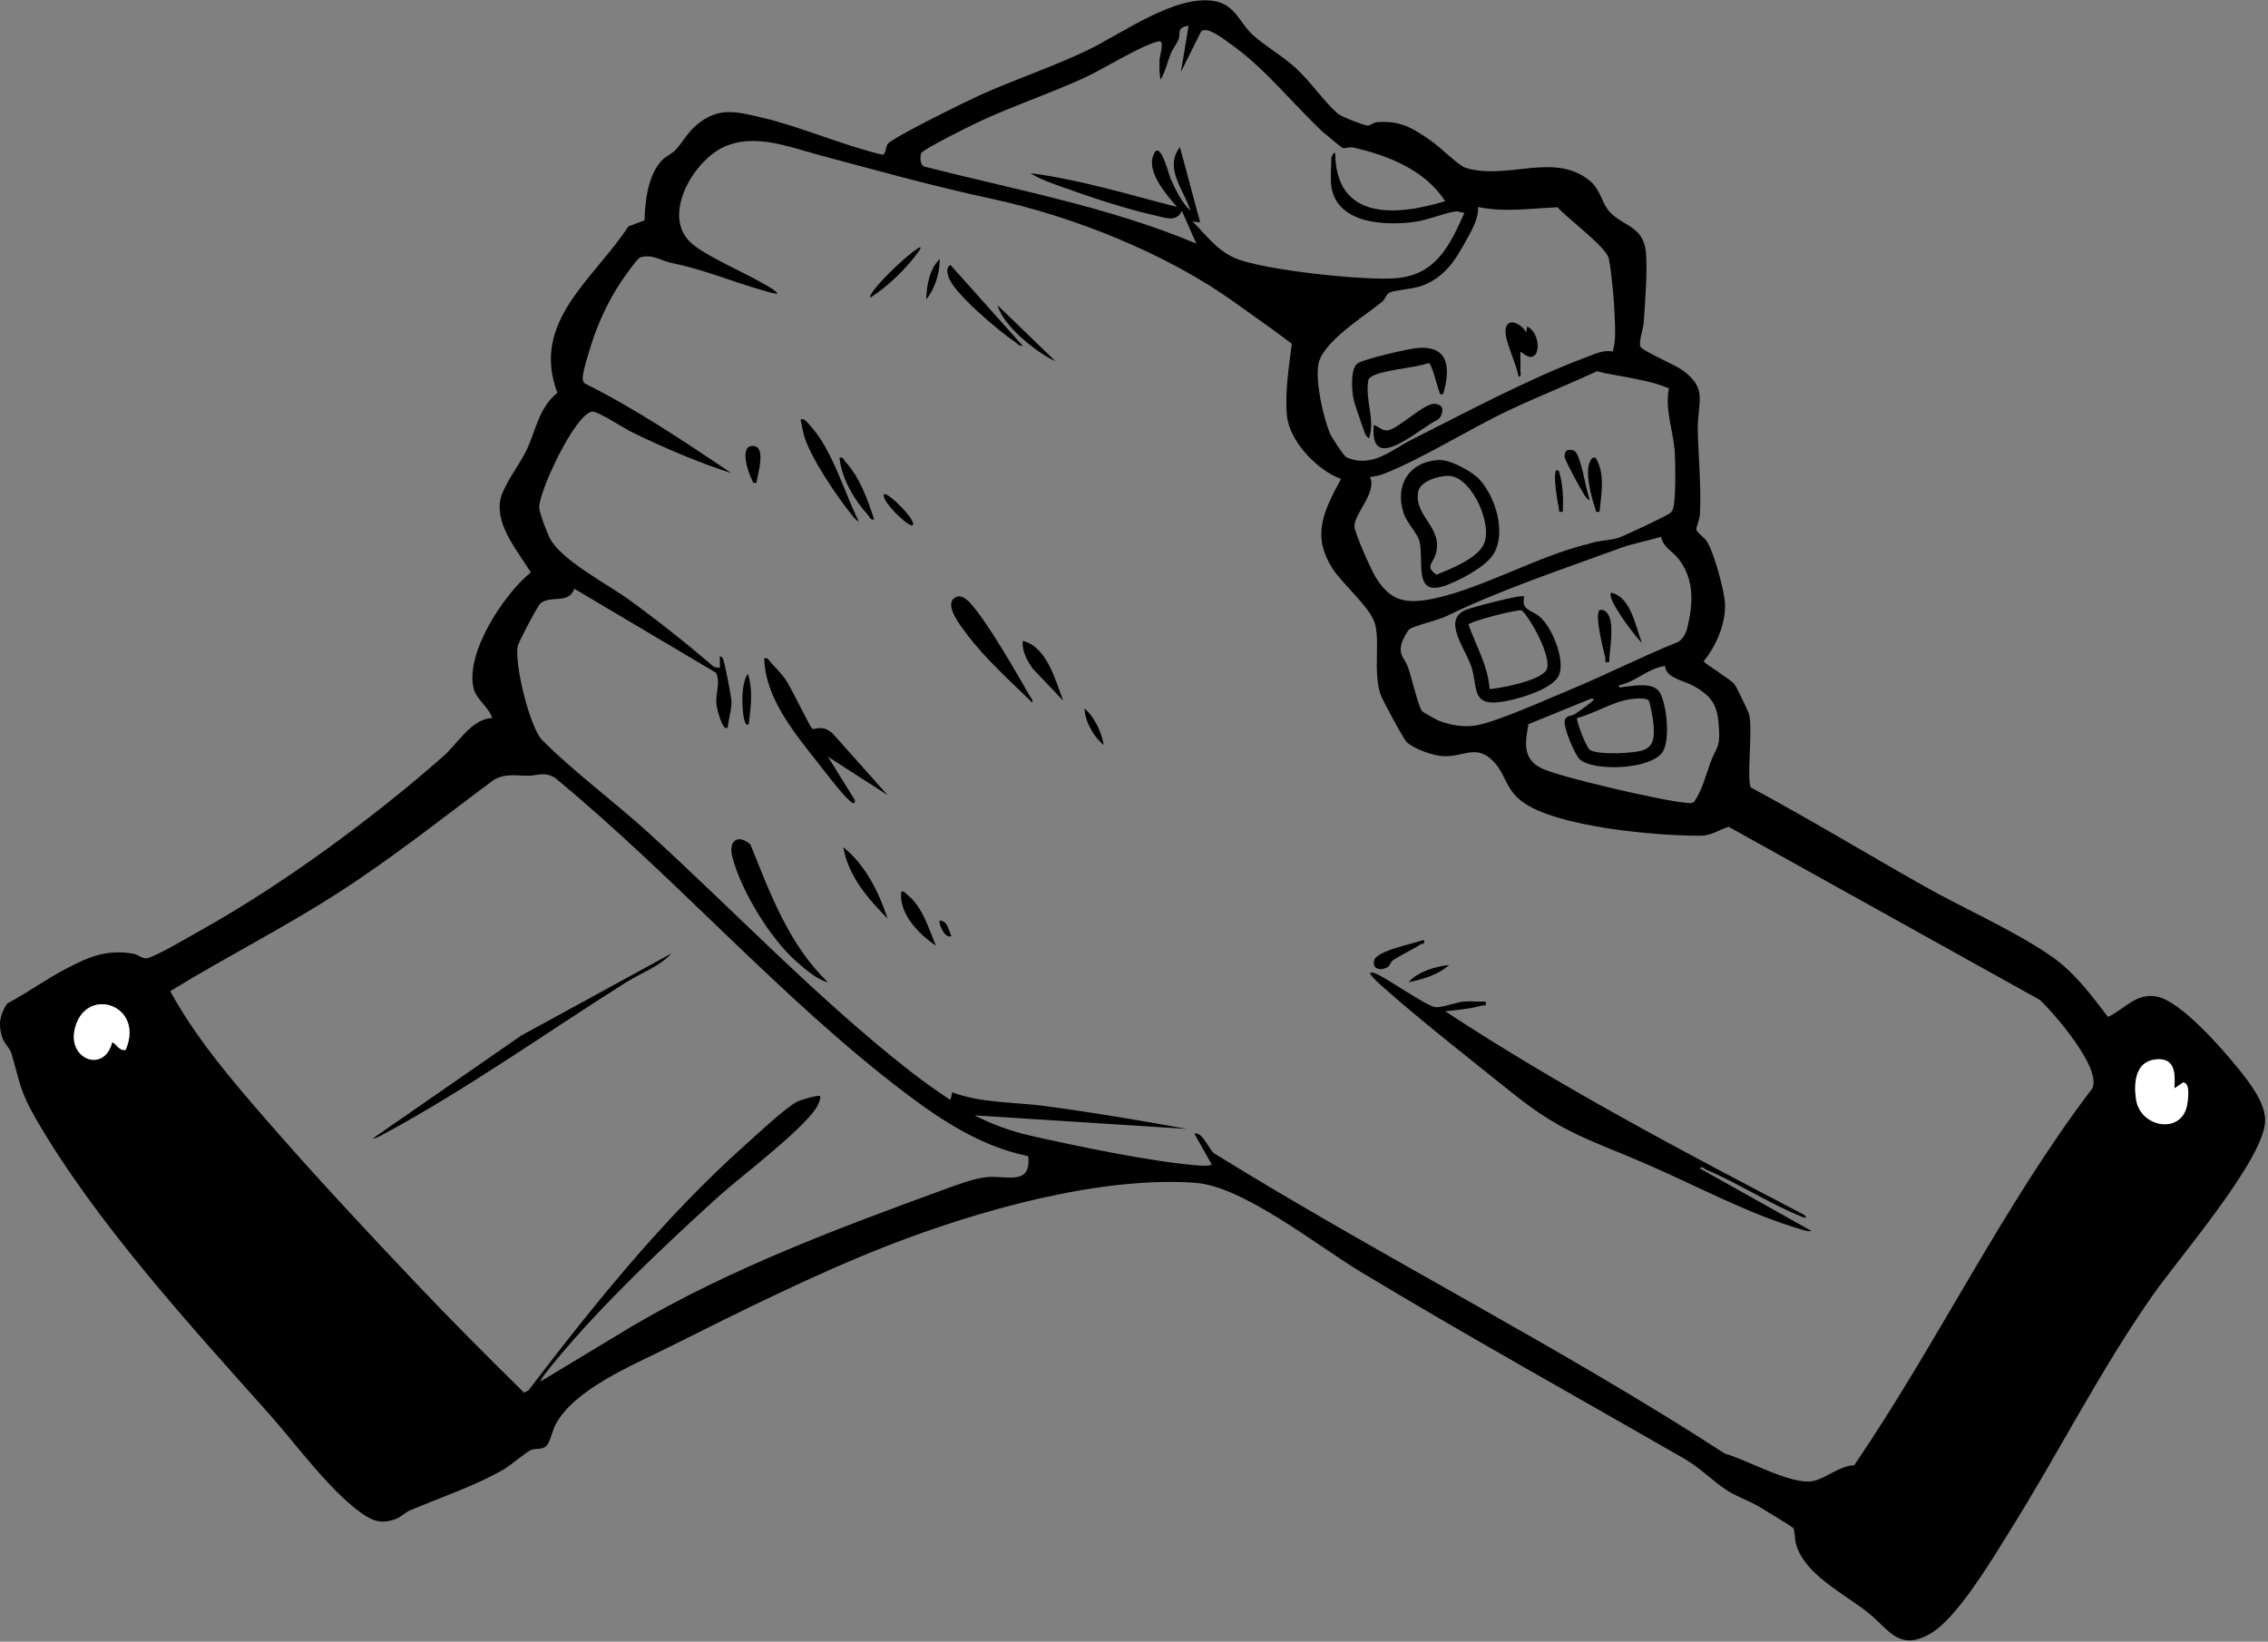 <svg width="641" height="464" viewBox="0 0 641 464" fill="none" xmlns="http://www.w3.org/2000/svg">
<rect x="0" y="0" width="641" height="464" fill="#808080" stroke="none"/>
<path d="M632.263 301.605C627.823 296.135 616.383 283.045 609.663 281.685C603.723 280.485 600.603 285.155 595.783 287.405C590.573 280.695 586.193 274.585 579.053 269.775C568.433 262.615 555.133 256.835 543.843 250.465C527.473 241.235 511.413 231.485 494.853 222.575C493.573 220.465 495.443 205.995 494.333 201.835C494.143 201.125 490.683 193.945 490.233 193.395C488.993 191.895 481.513 187.425 481.513 186.865C485.053 182.605 487.823 176.115 487.523 170.495C487.313 166.735 484.353 155.855 482.293 152.835C481.653 151.895 479.583 150.475 479.433 149.725C479.323 149.155 480.363 146.855 480.433 145.455C480.873 137.445 479.983 129.405 479.843 121.475C479.703 113.565 482.893 109.985 475.463 104.595C473.303 103.025 463.943 99.095 463.593 97.895C463.153 96.345 464.493 92.795 464.593 90.915C464.913 85.375 465.693 76.495 465.173 71.275C464.443 63.825 458.693 63.955 454.983 59.935C452.673 57.435 452.413 53.645 449.353 51.115C439.263 42.805 426.053 51.025 414.303 47.455C412.223 46.815 407.153 41.715 404.803 40.055C399.513 36.325 395.963 33.985 389.123 34.535C388.153 34.605 387.343 35.545 386.463 35.475C385.313 35.385 379.113 32.995 378.103 32.135C374.513 29.065 370.283 22.945 366.213 19.225C362.383 15.735 357.283 12.835 353.913 9.715C350.353 6.415 349.093 1.285 343.163 0.295C332.023 -1.585 316.973 9.635 306.863 14.435C297.063 19.075 286.723 22.475 276.853 26.945C273.323 28.545 251.963 38.995 250.853 40.745C250.333 41.565 250.323 43.565 249.483 43.745C238.143 41.085 226.543 35.875 215.343 33.235C207.953 31.495 203.073 30.145 196.893 35.305C194.293 37.475 192.993 40.125 190.903 42.405C189.893 43.505 188.143 44.175 187.093 45.285C183.123 49.525 182.313 56.765 182.163 62.285L177.603 63.985C167.973 78.815 149.873 90.885 157.533 111.025C152.243 115.255 151.493 121.655 148.783 127.305C146.873 131.285 141.953 137.545 141.333 141.655C140.253 148.835 146.503 156.025 150.023 161.775C142.383 167.965 131.273 184.735 133.913 194.785C134.663 197.635 138.253 200.005 139.113 202.945C133.273 203.155 129.533 210.025 125.193 213.835C105.223 231.395 79.823 250.065 56.613 263.005C53.473 264.755 44.403 270.155 41.583 270.825C40.383 271.105 38.983 269.795 37.843 269.585C30.313 268.235 25.333 270.315 18.803 273.725C13.093 276.695 7.723 280.615 2.013 283.645C-0.107 286.795 -0.607 289.965 0.773 293.565C1.283 294.885 2.853 296.445 3.213 297.665C5.593 305.685 5.523 308.155 10.003 315.955C26.763 345.115 53.723 374.585 76.153 399.735C83.653 408.145 92.843 420.895 101.863 427.445C105.253 429.905 107.653 430.815 111.753 429.345C113.413 428.755 114.453 427.495 115.843 426.905C124.503 423.205 134.283 419.985 142.393 415.285C144.493 414.065 148.653 410.435 150.033 409.835C151.383 409.245 153.063 409.855 154.363 408.725C155.413 407.805 156.153 404.265 157.003 402.635C162.313 392.585 179.033 385.765 189.083 380.735C208.913 370.805 230.713 359.905 251.293 351.905C276.363 342.155 310.913 332.345 337.863 334.305C351.293 335.275 372.203 351.995 384.293 359.295C414.483 377.515 445.353 394.625 475.873 412.185C480.733 414.975 483.813 418.455 488.093 421.225C490.843 423.005 494.293 424.145 497.133 425.815C498.403 426.555 506.403 431.425 506.783 431.845C507.293 432.435 507.233 435.155 507.653 436.565C510.123 445.015 520.993 450.295 527.803 455.665C533.873 460.445 536.553 466.815 545.473 461.785C553.123 457.475 563.033 440.675 567.873 432.945C581.713 410.865 593.683 387.025 608.643 365.765C615.853 355.525 639.403 328.235 640.183 317.175C640.553 311.905 635.543 305.645 632.263 301.605ZM35.523 296.715C33.673 297.105 33.103 295.205 31.713 294.535C29.513 303.285 19.373 299.535 21.043 291.225C23.653 278.295 41.073 283.745 35.523 296.715ZM485.863 206.495C486.103 211.635 484.873 211.495 483.423 215.495C482.043 219.295 481.113 223.295 478.783 226.665C478.023 227.145 477.223 226.945 476.403 226.885C470.333 226.425 440.413 219.595 435.503 217.055C430.193 214.305 431.093 209.755 431.983 204.675L449.613 197.495C450.233 197.435 450.793 197.385 450.163 198.045C449.303 198.945 446.373 200.955 445.173 201.775C444.043 202.545 442.553 202.045 442.223 203.775C441.883 205.585 445.063 213.415 446.573 214.705C450.533 218.065 466.813 217.575 469.973 212.405C472.063 208.985 471.073 199.335 469.203 195.895C467.453 192.705 462.203 193.795 459.263 194.075C458.663 194.125 457.413 194.715 457.523 193.685C462.323 192.775 465.723 188.845 470.593 188.225C470.803 191.675 475.943 192.325 478.793 193.945C484.503 197.195 485.553 199.935 485.863 206.495ZM460.653 197.635C461.923 197.465 465.253 197.075 465.983 198.025C466.403 198.585 467.283 203.765 467.343 204.835C467.493 207.535 467.723 210.395 464.993 211.785C462.533 213.045 451.423 213.435 449.353 211.935C448.213 211.105 445.353 203.485 445.753 202.925C450.473 201.745 455.973 198.275 460.653 197.635ZM474.423 157.975C478.903 163.785 478.553 170.465 476.903 177.365C476.533 178.925 475.733 180.455 474.383 181.385C463.663 185.725 453.303 191.015 442.623 195.415C436.333 198.005 423.373 203.865 417.313 205.005C413.813 205.665 409.693 204.945 406.433 203.595C405.793 203.335 402.083 201.245 401.863 200.945C400.803 199.435 398.893 191.245 397.963 188.635C396.923 185.715 395.193 185.425 396.173 181.675C396.343 180.985 397.813 178.225 398.333 177.845C399.713 176.815 406.313 175.365 408.813 174.145C423.943 166.745 441.643 160.885 457.773 154.965C461.563 153.575 465.623 152.865 469.483 151.715C469.923 154.555 472.813 155.895 474.423 157.975ZM471.683 109.765C470.443 115.695 472.983 121.925 473.353 127.965C473.523 130.755 473.713 142.485 472.683 144.245C472.443 144.645 472.253 144.815 471.903 145.105C471.053 145.795 458.963 151.515 457.513 151.975C454.793 152.845 451.653 152.695 448.923 153.745C434.713 156.985 417.023 167.375 403.133 169.565C396.203 170.655 392.593 169.105 388.913 163.335C387.653 161.365 382.783 150.525 382.803 148.695C382.833 144.955 389.263 139.165 387.183 134.815C388.603 134.675 390.053 134.355 391.373 133.815C402.733 129.265 415.323 121.185 426.793 115.805C434.893 112.005 443.243 108.675 451.383 104.925C454.053 105.705 456.633 105.985 459.363 106.525C463.533 107.345 467.763 108.075 471.683 109.765ZM417.723 58.495C425.093 60.055 432.693 58.905 440.223 58.575C442.843 61.655 453.923 69.705 454.683 73.045C455.153 75.145 455.653 79.875 455.873 82.215C456.203 85.655 456.583 91.925 456.453 95.315C456.393 96.695 456.163 97.995 455.823 99.315C452.853 98.935 451.023 99.945 448.423 100.915C432.373 106.885 414.603 116.405 399.163 124.165C393.093 127.215 387.783 132.455 380.503 129.225C379.823 128.915 376.263 123.475 375.843 122.425C373.943 117.685 371.763 108.005 372.593 103.045C373.663 96.685 385.703 89.315 390.733 85.205C391.493 84.565 391.833 83.145 392.633 82.745C394.343 81.895 399.213 81.785 402.043 80.705C408.133 78.395 411.173 73.815 414.183 68.315C415.783 65.385 417.973 61.845 417.723 58.495ZM260.413 43.225C260.933 42.165 274.143 35.595 276.313 34.585C286.113 29.985 296.463 26.545 306.313 22.065C311.873 19.535 322.413 12.805 327.553 11.665C329.213 11.305 327.763 15.985 327.733 16.765C327.673 18.625 327.593 20.695 328.023 22.505C329.363 20.245 329.933 17.545 330.933 15.055C331.503 13.645 332.583 12.435 333.073 11.195C333.823 9.285 332.293 7.895 335.933 7.245L333.763 20.325L339.473 8.875C341.183 7.295 345.923 11.115 347.553 12.255C357.363 19.085 365.153 29.125 373.813 37.245C374.423 37.815 379.173 41.715 379.523 41.845C380.143 42.065 381.313 41.445 382.403 41.685C392.333 43.915 402.723 48.025 408.443 56.845C394.613 61.105 377.543 62.375 377.363 43.225C376.813 42.995 376.283 44.505 376.283 44.585C376.283 46.985 375.943 50.585 376.283 52.765C377.943 63.385 391.673 63.815 399.853 62.705C403.613 62.195 408.413 60.105 411.523 59.745C412.263 59.655 413.103 60.215 413.903 60.125C409.783 69.185 406.093 77.435 395.023 78.595C386.403 79.485 356.773 76.345 349.023 72.935C343.823 70.645 340.903 66.445 337.033 62.575L339.203 62.855L333.483 41.595C328.883 47.525 334.653 53.715 336.473 59.575C333.993 57.305 332.143 53.425 330.763 50.305C330.263 49.155 327.683 38.445 325.823 44.295C324.323 48.995 329.803 55.195 332.663 58.485C318.923 54.995 305.343 50.765 291.233 48.945C294.063 50.755 297.593 51.905 300.763 53.045C308.543 55.855 318.643 59.175 326.663 60.945C329.473 61.565 332.583 62.865 334.023 59.585L338.113 68.845C313.423 58.465 286.953 53.655 261.103 47.045C260.043 46.475 259.943 44.195 260.413 43.225ZM278.973 332.695C275.353 333.025 270.583 334.825 267.103 336.095C236.973 347.075 206.893 358.335 179.093 374.565L152.743 390.465C152.623 390.355 153.603 388.875 153.843 388.565C166.943 371.695 187.453 352.295 203.443 337.855C209.123 332.725 229.343 317.465 231.373 311.815C231.613 311.135 231.963 310.575 231.793 309.795C231.363 309.365 226.333 310.865 225.423 311.315C222.053 312.975 213.803 320.765 210.533 323.685C187.663 344.105 167.863 368.715 149.313 393.025L148.103 393.595C137.783 383.455 127.533 373.175 117.573 362.675C103.513 347.865 88.983 332.275 75.593 316.885C65.573 305.375 55.473 293.585 48.103 280.135C63.613 270.625 79.903 262.395 95.233 252.565C110.583 242.735 124.863 231.335 139.473 220.485C142.703 218.465 146.093 219.285 149.263 219.255C151.983 219.225 153.893 218.025 156.853 219.835C190.793 247.795 220.573 282.105 255.543 308.685C266.103 316.705 277.383 324.075 290.613 326.765C291.493 335.245 284.513 332.195 278.973 332.695ZM591.363 307.595C565.913 341.065 547.703 379.415 524.043 414.145C520.173 414.155 516.203 417.745 512.583 418.555C506.463 419.935 493.823 412.575 487.553 410.865C440.703 380.535 390.403 355.205 343.173 325.995C341.853 325.185 339.793 319.655 337.573 320.415L342.473 329.155C341.553 329.645 339.993 329.485 338.943 329.415C326.183 328.505 304.093 323.905 291.223 320.975C285.683 319.715 280.463 317.805 275.423 315.235L335.383 319.065C322.083 316.625 308.663 314.375 295.243 312.595C286.563 311.445 277.203 311.785 269.143 308.715L268.603 310.875C264.703 308.295 260.853 305.575 257.163 302.695C230.943 282.165 207.863 257.775 183.283 235.375C173.723 226.665 162.313 218.275 153.283 209.225C149.713 205.655 145.323 187.515 146.323 182.625C146.573 181.425 151.943 171.215 152.753 170.525C155.553 168.155 160.843 170.845 162.313 166.395L202.363 190.135C203.753 193.085 202.093 195.935 202.503 199.265C202.613 200.205 204.163 206.725 205.623 205.675C205.903 203.515 206.773 200.425 206.743 198.345C206.713 196.945 204.813 186.995 204.273 186.045C204.123 185.785 203.573 185.345 203.453 185.505V188.775L201.813 188.505C194.063 181.855 186.023 175.485 177.763 169.485C171.683 165.055 158.663 158.405 155.373 152.075C154.613 150.605 152.383 144.815 152.393 143.345C152.453 138.565 162.493 117.105 167.313 116.355C168.923 116.115 176.253 120.995 178.343 122.025C187.383 126.445 197.183 130.655 206.723 133.715C193.273 124.705 179.793 115.615 165.283 108.375C164.723 107.955 164.713 107.385 164.703 106.765C164.693 104.925 166.623 98.875 167.313 96.765C169.193 90.945 172.043 84.885 175.423 79.795C176.193 78.635 180.113 73.015 180.923 72.765C184.443 71.685 186.743 73.695 189.573 74.265C199.053 76.185 206.023 79.315 215.163 81.935C216.683 82.375 218.213 82.955 219.803 83.015C218.923 81.815 217.113 80.965 215.813 80.205C210.283 76.975 200.393 72.785 195.833 69.095C186.553 61.605 195.693 45.795 204.333 41.655C213.103 37.455 222.983 41.535 231.913 43.925C248.433 48.335 263.343 52.525 280.203 56.165C303.573 61.205 329.943 71.735 349.313 85.725C354.573 89.535 359.943 93.195 365.093 97.155C364.293 103.745 363.073 110.975 363.743 117.625C364.463 124.755 372.403 133.015 379.003 135.365C374.153 144.385 370.543 151.335 376.703 160.825C379.533 165.195 387.183 171.545 388.573 176.215C390.083 181.285 388.093 189.225 390.063 195.975C390.533 197.565 396.683 208.895 397.573 209.735C399.683 211.725 405.283 213.685 408.173 213.735C414.083 213.855 417.653 210.035 422.613 215.775C425.563 219.195 425.583 222.955 429.983 226.385C439.503 233.815 468.583 236.275 480.683 236.195C483.793 236.175 486.023 234.405 488.593 233.695L576.553 282.625C580.683 286.565 594.013 301.915 591.363 307.595ZM617.983 312.965C616.003 320.575 604.793 318.605 603.683 310.565C603.033 305.875 603.563 299.965 609.353 299.415C614.783 298.905 614.803 303.435 614.543 307.615L616.993 305.955C619.233 305.935 618.353 311.535 617.983 312.965Z" fill="black"/>
<path d="M614.543 307.615L616.993 305.955C619.233 305.935 618.353 311.535 617.983 312.965C616.003 320.575 604.793 318.605 603.683 310.565C603.033 305.875 603.563 299.965 609.353 299.415C614.783 298.905 614.803 303.435 614.543 307.615Z" fill="white"/>
<path d="M35.524 296.715C33.684 297.115 33.104 295.215 31.724 294.535C29.524 303.295 19.384 299.545 21.054 291.225C23.664 278.295 41.084 283.745 35.524 296.715Z" fill="white"/>
<path d="M512.033 347.945C511.123 348.055 510.283 347.835 509.413 347.575C494.613 343.305 480.103 335.465 466.063 329.325C449.823 322.215 441.873 320.545 427.513 308.985C415.613 299.415 403.093 289.715 391.533 279.545C390.023 278.215 388.363 276.855 387.193 275.175C387.523 274.475 388.693 275.105 389.203 275.335C392.823 277.015 402.833 284.135 405.573 284.635C407.263 284.945 411.443 283.295 413.633 283.095C415.683 282.895 417.833 283.205 419.893 283.085C420.153 284.655 419.553 283.985 418.633 284.245C415.423 285.165 411.773 285.445 408.443 285.815C440.823 307.085 475.433 325.345 509.853 343.325C511.003 344.425 510.213 344.285 509.273 343.905C500.053 340.165 491.333 334.455 482.233 330.595C481.733 330.385 480.843 329.415 480.423 330.235L512.033 347.945Z" fill="black"/>
<path d="M241.602 226.125C241.772 227.485 240.942 227.015 240.242 226.405C237.622 224.095 233.382 218.395 231.042 215.425C224.412 207.035 216.252 197.185 215.992 186.055C217.042 185.825 217.292 186.585 217.842 187.195C219.082 188.555 220.852 190.455 221.892 191.865C223.602 194.205 228.892 205.565 229.592 205.965C230.222 206.325 232.482 204.675 235.342 207.315L250.882 224.745L233.982 213.855L241.602 226.125Z" fill="black"/>
<path d="M233.983 277.625C230.993 276.905 227.613 273.975 225.253 271.915C217.713 265.325 209.513 251.895 206.983 242.215C205.773 237.625 208.613 235.525 212.103 238.725C217.773 252.745 222.903 266.875 233.983 277.625Z" fill="black"/>
<path d="M291.764 198.585C285.514 192.475 278.214 185.945 273.014 178.915C271.504 176.875 266.994 171.255 269.644 169.095C271.474 167.605 273.444 169.545 274.554 170.825C279.444 176.445 286.974 189.605 290.904 196.465C291.294 197.145 291.954 197.665 291.764 198.585Z" fill="black"/>
<path d="M242.704 147.345C241.924 147.095 241.344 146.275 240.844 145.665C236.654 140.515 228.764 128.965 227.164 122.815C226.984 122.155 226.184 118.635 226.354 118.455C227.444 118.315 228.154 119.375 228.804 120.085C235.254 127.045 238.474 138.845 242.704 147.345Z" fill="black"/>
<path d="M289.042 97.735C288.052 97.875 287.462 97.045 286.702 96.535C282.462 93.675 269.262 82.685 268.042 78.135C267.702 76.895 267.372 75.745 268.602 74.855L289.042 97.735Z" fill="black"/>
<path d="M300.493 198.035L291.863 188.955C290.263 186.675 288.813 184.055 289.053 181.145C295.893 182.785 298.243 192.165 300.493 198.035Z" fill="black"/>
<path d="M250.874 259.645C245.294 253.985 239.724 247.575 238.354 239.475C244.664 244.505 248.374 252.155 250.874 259.645Z" fill="black"/>
<path d="M264.503 267.275C259.693 264.015 254.033 258.315 254.703 252.015C255.643 251.765 255.793 252.405 256.343 252.825C260.743 256.195 262.423 262.355 264.503 267.275Z" fill="black"/>
<path d="M247.064 146.795C245.884 147.075 245.854 146.145 245.314 145.555C241.394 141.285 237.844 135.175 237.254 129.355C238.444 129.085 238.464 130.025 239.004 130.605C242.994 134.885 245.254 141.325 247.064 146.795Z" fill="black"/>
<path d="M401.363 266.985C398.943 268.595 396.093 269.775 393.733 271.385C392.983 271.895 392.793 272.985 392.263 273.305C390.363 274.435 387.753 274.055 388.353 271.475C389.013 268.665 399.753 266.665 402.443 265.635C402.773 267.125 401.993 266.565 401.363 266.985Z" fill="black"/>
<path d="M298.313 102.095C294.983 100.605 290.913 97.565 288.213 95.025C285.813 92.765 282.813 89.495 281.963 86.295L298.313 102.095Z" fill="black"/>
<path d="M213.804 136.445C212.564 136.665 212.934 136.375 212.594 135.745C211.584 133.925 208.934 126.375 212.464 126.045C216.854 125.645 214.104 134.065 213.804 136.445Z" fill="black"/>
<path d="M256.354 75.135C253.304 78.525 249.814 81.645 245.984 84.115C245.514 83.595 247.694 81.085 248.144 80.555C249.974 78.395 253.094 75.385 255.234 73.475C255.774 72.995 259.774 69.565 260.154 69.935C260.544 70.325 256.854 74.575 256.354 75.135Z" fill="black"/>
<path d="M211.624 204.585C210.464 205.975 210.004 201.525 209.974 201.065C209.714 197.845 209.594 193.195 211.354 190.415C212.894 194.875 212.184 199.975 211.624 204.585Z" fill="black"/>
<path d="M257.962 148.435C257.152 149.315 249.132 141.855 249.792 139.715C250.742 138.755 259.152 147.155 257.962 148.435Z" fill="black"/>
<path d="M265.593 73.205C265.653 77.145 264.223 81.565 261.793 84.655C261.873 80.755 262.673 76.045 265.593 73.205Z" fill="black"/>
<path d="M311.944 210.575C309.104 208.275 306.674 203.975 306.504 200.225C309.354 202.675 311.344 206.935 311.944 210.575Z" fill="black"/>
<path d="M409.544 272.735C406.564 275.525 401.984 276.795 398.094 277.625C400.654 274.625 405.674 273.145 409.544 272.735Z" fill="black"/>
<path d="M268.873 264.545C267.003 265.555 265.093 260.745 265.603 260.185C267.853 260.265 268.113 262.965 268.873 264.545Z" fill="black"/>
<path d="M189.823 269.455C186.243 273.265 181.273 274.915 176.993 277.615C154.563 291.745 132.293 307.625 108.953 320.245C107.843 320.845 106.562 321.675 105.312 321.785L147.343 292.665L189.823 269.455Z" fill="black"/>
<path d="M407.893 111.365C406.493 111.595 407.053 111.235 406.763 110.595C406.213 109.415 404.733 102.755 403.753 102.605C400.153 104.005 390.263 104.575 387.503 106.505C386.653 107.095 386.713 107.415 386.613 108.335C386.003 113.535 388.703 118.905 386.913 123.905C386.133 123.335 385.883 122.845 385.583 121.955C384.743 119.475 382.753 114.255 382.413 112.055C382.053 109.745 381.673 104.105 383.703 102.705C385.543 101.445 397.973 98.575 400.603 98.355C409.753 97.565 409.913 104.335 407.893 111.365Z" fill="black"/>
<path d="M406.563 118.485C401.083 120.995 386.903 134.605 388.283 120.085C389.513 120.525 390.843 121.865 392.243 121.645C395.173 121.175 402.343 114.085 405.403 114.115C405.923 114.115 406.863 114.415 407.233 114.775C408.153 115.635 407.413 117.705 406.563 118.485Z" fill="black"/>
<path d="M434.073 100.055C432.583 101.815 431.163 100.335 429.713 99.375C429.663 101.095 429.773 102.835 429.713 104.555C429.683 105.215 430.123 106.585 429.173 106.455C428.733 103.055 425.173 96.265 425.513 93.175C425.933 89.405 430.083 91.545 431.343 93.925L431.623 92.285C434.073 93.335 435.383 97.645 434.073 100.055Z" fill="black"/>
<path d="M418.254 135.635C416.064 133.175 409.834 129.875 406.714 130.015C398.214 130.415 394.054 137.225 396.744 145.145C397.674 147.875 400.774 150.895 401.244 153.195C402.484 159.285 399.344 169.165 409.184 165.255C413.124 163.685 420.034 160.135 422.194 156.455C425.744 150.405 422.654 140.575 418.254 135.635ZM419.054 154.405C416.694 158.165 409.994 160.795 405.984 162.435C402.724 160.195 404.934 159.175 405.694 156.855C408.224 149.165 399.454 145.935 400.834 138.905C401.424 135.865 407.164 134.265 409.834 134.525C416.234 135.125 422.384 149.095 419.054 154.405Z" fill="black"/>
<path d="M452.064 144.625C450.734 144.785 451.194 144.625 450.924 143.855C449.754 140.655 447.944 133.785 449.294 130.675C449.654 129.845 449.864 129.155 450.964 129.355C453.734 133.895 452.584 139.595 452.064 144.625Z" fill="black"/>
<path d="M449.334 141.345C448.634 141.195 448.174 140.455 447.794 139.895C446.884 138.555 442.214 130.035 442.214 129.075C442.204 128.315 442.304 127.495 443.134 127.215C443.944 127.035 444.644 127.065 445.264 127.705C446.954 129.455 448.254 138.625 449.334 141.345Z" fill="black"/>
<path d="M441.702 144.615C440.152 144.875 440.792 144.295 440.542 143.355C440.062 141.595 439.292 135.665 439.522 133.985C439.622 133.235 439.822 132.385 440.602 133.175C441.772 136.905 441.842 140.725 441.702 144.615Z" fill="black"/>
<path d="M435.173 174.325C432.623 172.165 429.873 172.555 430.803 168.605C430.083 167.875 416.523 171.535 414.563 172.265C407.213 175.025 414.313 183.415 415.923 188.655C417.623 194.185 415.883 199.425 423.843 198.445C428.093 197.925 438.953 194.975 440.653 190.725C442.363 186.455 438.693 177.305 435.173 174.325ZM437.253 188.925C436.323 192.225 424.273 194.525 421.003 194.755C420.573 188.235 417.183 182.565 415.043 176.555C415.273 175.635 429.293 172.025 430.153 172.535C432.893 175.295 438.273 185.305 437.253 188.925Z" fill="black"/>
<path d="M454.794 187.135C453.144 187.405 453.914 186.735 453.684 185.815C453.154 183.655 450.604 173.645 452.074 172.425C452.984 172.305 453.284 172.355 453.964 172.975C456.634 175.415 454.844 183.735 454.794 187.135Z" fill="black"/>
<path d="M464.053 181.685C462.293 180.175 453.893 169.055 455.343 167.515C460.923 168.645 462.223 177.075 464.053 181.685Z" fill="black"/>
</svg>
